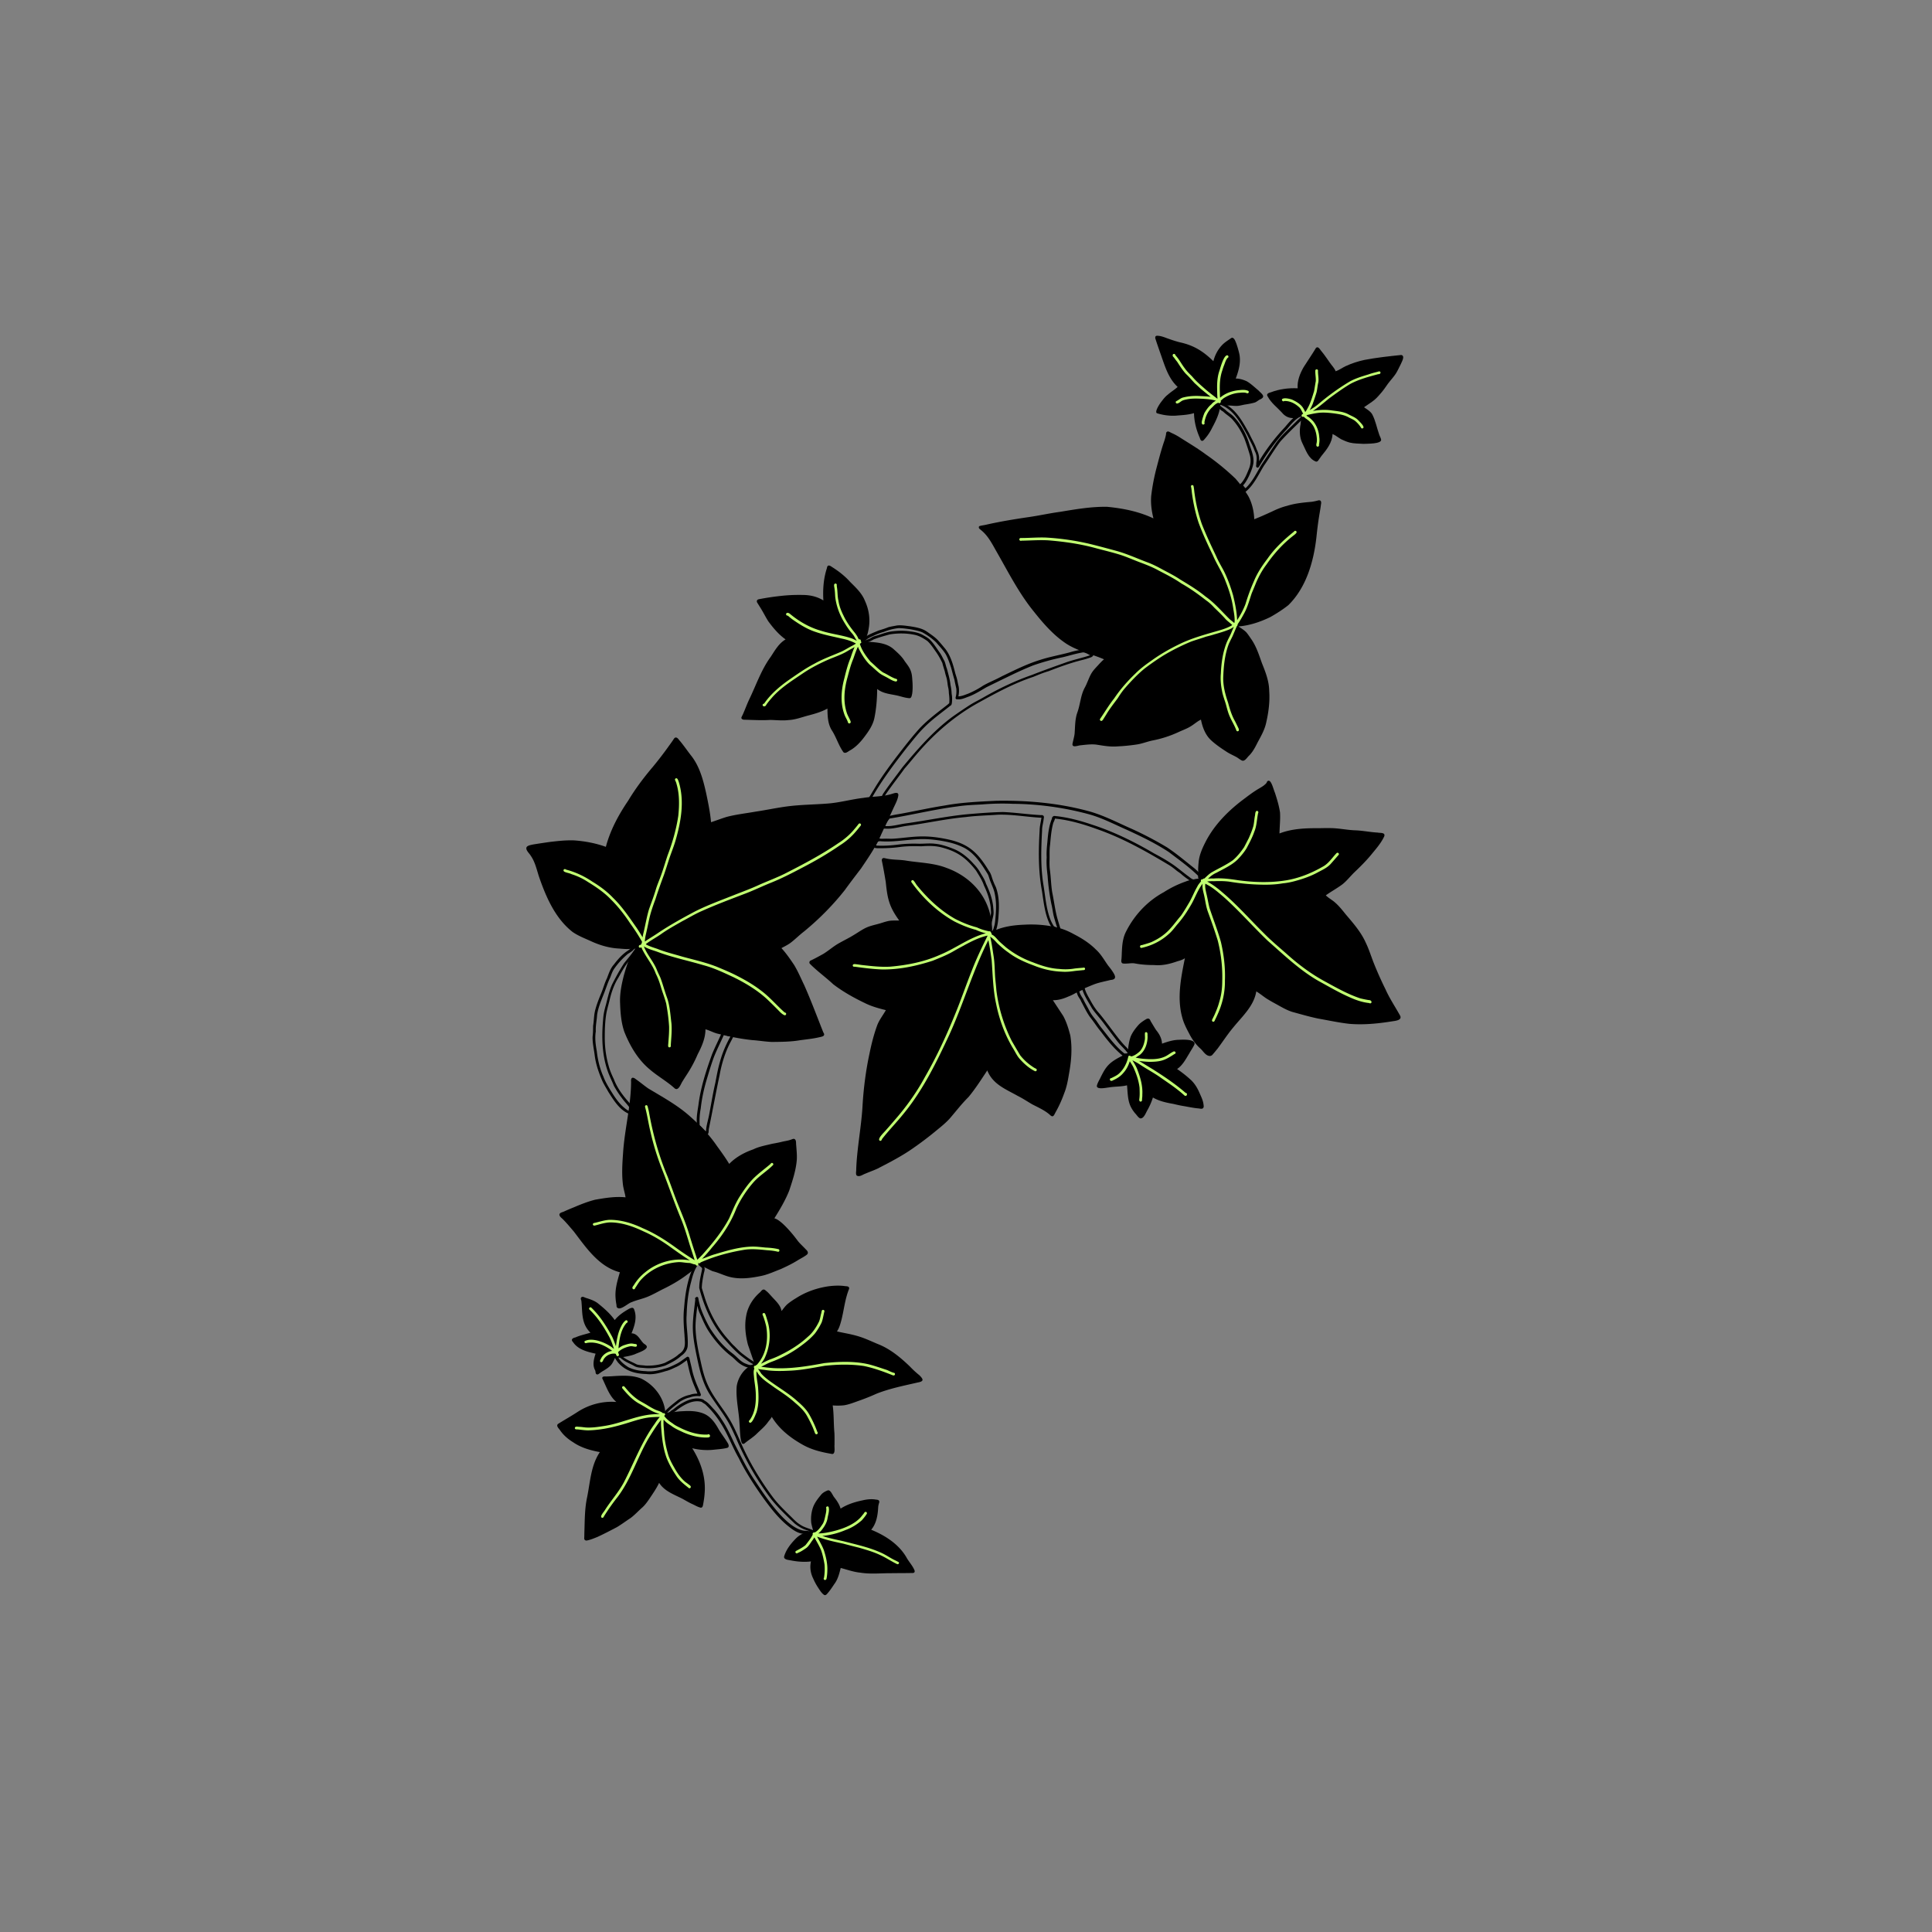 <svg xmlns="http://www.w3.org/2000/svg" width="500" viewBox="0 0 375 375" height="500" version="1.0">
    <rect x="0" y="0" width="375" height="375" fill="#808080" stroke="none"/>
    <defs>
        <clipPath id="a">
            <path d="M245 67h27.832v23H245Zm0 0"/>
        </clipPath>
        <clipPath id="b">
            <path d="M224 65.117h22V86h-22Zm0 0"/>
        </clipPath>
        <clipPath id="c">
            <path d="M152 289h26v20.617h-26Zm0 0"/>
        </clipPath>
    </defs>
    <path d="M253.188 80.543c-.125-.207-.395-.375-.645-.332-1.348.477-2.262 1.684-3.176 2.742a38.763 38.763 0 0 0-5.008 6.59c.125-.832-.082-1.621-.457-2.352-.351-1.058-.972-2.035-1.43-3.054-1.245-2.223-2.535-4.719-4.964-5.84-.25-.082-.477-.27-.77-.207-.351.101-.664.582-.414.933.125.188.313.293.477.418.168.188.394.313.625.457.601.602 1.39.997 1.93 1.684.914 1.04 1.62 2.266 2.18 3.531.374 1 .706 2.04 1.019 3.078.312 1.059.226 2.036-.23 3.036-.372.914-.766 1.87-1.454 2.617-.351.207-.164.52.043.77.102.206.25.355.414.5-.25.144-.164.538.145.519.086 0 .168-.063.21-.125.083-.063.184-.106.247-.188 1.539-1.351 2.37-3.261 3.43-4.968 1.077-1.536 2.035-3.18 3.175-4.676 1.184-1.309 2.45-2.535 3.719-3.762.351-.355 1.078-.914.934-1.371Zm-1.352 1.039c-1.492 1.54-3.195 2.91-4.379 4.719-.894 1.328-1.766 2.66-2.66 3.988-.914 1.54-1.703 3.223-3.031 4.469-.207-.164-.332-.352-.477-.559.477-.5.809-1.144 1.121-1.77.371-.808.727-1.64.871-2.511.168-1.438-.52-2.785-.914-4.137-.644-1.851-1.64-3.64-3.031-5.031-.395-.395-.895-.664-1.309-1.04-.375-.374-.851-.624-1.226-1 .023-.038.062-.1.105-.12h.04c.042.02.085.02.124.039 2.493 1.02 3.782 3.598 5.028 5.82.476 1.04 1.078 2.016 1.453 3.117.375.668.437 1.414.312 2.164-.02.145-.02.29-.02.434-.023.168-.085.356.04.5.187.23.457.043.539-.164 1.539-2.578 3.305-5.05 5.379-7.215.832-.976 1.664-2.035 2.867-2.555h.02c-.247.31-.579.602-.852.852Zm-81.781 73.621c.207 0 .437.063.625-.02.082-.023.144-.085.207-.085.125-.02.226.023.37-.04.087-.042.126-.105.188-.167.106-.082.125-.145.23-.27.102-.25.247-.437.395-.664 1.121-1.621 2.344-3.16 3.489-4.762.933-1.058 1.828-2.203 2.761-3.261 3.2-3.68 6.957-6.903 11.196-9.313 3.55-1.973 7.14-3.95 11.027-5.238.977-.395 1.95-.809 2.969-1.102 2.199-.851 4.422-1.664 6.726-2.222.48-.125.957-.27 1.414-.438.164-.043.332-.144.457-.27.332-.417-.25-.687-.562-.831a4.627 4.627 0 0 0-.953-.415c-.207-.125-.477-.062-.688 0-.765.122-1.535.29-2.281.52-1.914.52-3.887.852-5.773 1.473-2.579.793-4.985 2.02-7.415 3.183-1.207.664-2.472 1.14-3.656 1.828a17.044 17.044 0 0 1-2.886 1.54c-.583.206-1.204.496-1.872.519.149-.707.168-1.457 0-2.145v.043c-.101-.414-.164-.851-.27-1.265-.1-.438-.288-.895-.394-1.352-.394-1.558-.87-3.203-1.867-4.492-.52-.621-1.039-1.266-1.601-1.848-.602-.582-1.309-1.039-1.993-1.52-.933-.644-2.078-.831-3.175-1.015-.875-.105-1.766-.273-2.641-.168-.539.106-1.098.188-1.64.332-.622.25-1.266.457-1.91.645-.766.332-1.641.644-2.368 1.101-.332.207-1.766 1.246-.809 1.457.27.04.54 0 .77-.148.477-.227.996-.395 1.453-.684 1.016-.394 2.074-.687 3.137-.976 1.578-.25 3.219-.25 4.797.082.914.187 1.722.664 2.492 1.207.684.621 1.184 1.433 1.723 2.18.457.668.832 1.351 1.183 2.078.125.562.313 1.101.477 1.644.082.457.23.895.355 1.328.145.582.164 1.164.29 1.746.105.395.124.77.144 1.188.082.559.125 1.14.082 1.723 0 .043-.02.144-.02.207-.125.062-.226.187-.332.273-1.847 1.434-3.758 2.848-5.379 4.55-1.64 1.81-3.113 3.743-4.609 5.677-1.54 2.035-3.031 4.093-4.34 6.297-.25.394-.48.808-.726 1.207-.125.183-.356.457-.149.664.125.101.274.082.418 0 .082-.024.145.02.227.02.207-.02.457.042.707 0Zm-.727-.52c1.953-3.41 4.34-6.546 6.75-9.644 1.078-1.309 2.137-2.703 3.363-3.906 1.496-1.496 3.2-2.703 4.84-4.012.102-.125.29-.144.352-.293.105-.125.125-.375.144-.558.043-.52.043-1.063-.062-1.583a9.668 9.668 0 0 0-.227-1.746c-.105-1.078-.414-2.058-.683-3.117-.211-.52-.274-1.039-.5-1.539-.29-.496-.52-1.058-.852-1.535-.625-.875-1.183-1.809-1.953-2.578-.395-.395-.914-.645-1.41-.938-.75-.414-1.621-.582-2.473-.683-1.14-.168-2.304-.149-3.469 0-1.14.125-2.242.62-3.343.914-.371.101-.664.312-.996.5-.29.12-.582.207-.852.37.477-.456 1.102-.706 1.684-.976.62-.289 1.246-.539 1.91-.707.89-.375 1.828-.601 2.781-.726.77-.02 1.559.105 2.328.207.79.144 1.617.293 2.367.605.953.52 1.891 1.184 2.68 1.953.602.707 1.266 1.391 1.785 2.18.496.832.79 1.77 1.102 2.684.226.789.414 1.601.664 2.39.101.602.246 1.164.37 1.766.024.457.024.957-.081 1.394-.043.208-.164.477.062.602a.287.287 0 0 0 .23.02c.766.105 1.516-.29 2.243-.54 1.184-.457 2.305-1.164 3.406-1.808a686.037 686.037 0 0 1 4.133-2.016c1.617-.789 3.238-1.539 4.899-2.203a45.275 45.275 0 0 1 5.796-1.601c1.309-.313 2.575-.727 3.922-.934.48.04.914.332 1.352.559-1.516.52-3.094.832-4.633 1.37-2.219.794-4.465 1.583-6.664 2.454-3.242 1.125-6.356 2.62-9.348 4.324-.851.5-1.742.914-2.574 1.434a84.56 84.56 0 0 0-3.656 2.476c-3.653 2.742-6.645 6.192-9.55 9.684-1.145 1.558-2.33 3.078-3.427 4.656-.168.27-.375.5-.48.79-.04.105-.145.167-.207.25-.207 0-.371.042-.559.144-.394-.082-.789-.082-1.164-.082Zm46.77 45.563c-.875-1.164-1.746-2.348-2.68-3.492-.79-.852-1.352-1.79-1.91-2.828-.332-.582-.664-1.164-.875-1.785-.082-.211-.059-.5-.29-.606-.144-.082-.35-.082-.437.106-.27.062-.52.207-.746.375-.082.062-.207.125-.25.27 0 .288.145.519.23.788.165.48.54.832.704 1.29.562 1.038 1.062 2.12 1.746 3.077.707.871 1.308 1.848 2.035 2.723.914 1.203 1.871 2.453 2.93 3.512.394.394.789.77 1.222 1.12.106.106.23.188.395.188 1.871-.062 1.476-.5.5-1.664-.934-.914-1.746-1.992-2.574-3.074Zm2.136 4.238c-.02-.02-.062-.039-.082-.082-.062-.062-.125-.101-.187-.144-1.578-1.332-2.805-3.016-4.07-4.613-.395-.48-.747-1.02-1.102-1.54-.54-.664-1.059-1.308-1.43-2.078-.375-.73-.812-1.414-1.144-2.164-.29-.433-.582-.89-.727-1.414.188-.12.395-.246.625-.289.395 1.27 1.184 2.371 1.824 3.535.645.953 1.477 1.828 2.16 2.743.727.957 1.434 1.914 2.16 2.867.356.457.688.937 1.083 1.37.52.583 1.12 1.102 1.554 1.747-.226.062-.433.062-.664.062Zm14.789-34.504c.082-.144 0-.332-.148-.457-.352-.351-.703-.707-1.078-1.015-1.746-1.375-3.426-2.809-5.274-4.035a68.43 68.43 0 0 0-6.812-3.575c-2.848-1.246-5.61-2.722-8.64-3.511-5.774-1.54-11.774-2.059-17.735-1.953-3.344.164-6.688.308-9.969.914-2.66.414-5.297.996-7.953 1.496-.75.144-1.516.25-2.266.414a8.712 8.712 0 0 0-.683.168c-.063.02-.106.043-.125.082a.787.787 0 0 0-.25.27c-.207.331-.438.644-.582 1-.27.581-.559 1.1.375 1.058 1.39.105 2.762-.352 4.133-.54 3.82-.5 7.601-1.37 11.441-1.706 2.078-.27 4.176-.309 6.273-.457 2.637-.082 5.274.394 7.91.562.169.02.333.02.5.02-.105.832-.35 1.664-.35 2.496-.231 3.906-.27 7.879.456 11.742.332 2.14.54 4.367 1.473 6.34.168.293.332.625.539.852.207.125.418.25.625.355.187.043.37.043.558.102a.35.35 0 0 0 .375-.332c0-.188-.105-.352-.144-.54-.145-.476-.313-1.039-.457-1.539-.438-1.62-.625-3.304-.977-4.968-.23-1.391-.25-2.848-.437-4.239-.102-.707-.102-1.394-.082-2.097.02-1-.043-1.977.105-2.973.125-1.351.227-2.723.582-4.055.082-.312.332-.664.352-.976.164.02.332.043.539.062 2.68.332 5.254 1.121 7.766 2.035 4.863 1.708 9.367 4.243 13.769 6.883.563.332 1.059.727 1.559 1.14.351.27.726.481 1.039.794a15.6 15.6 0 0 0 1.308.976c.29.184.602.457.977.434.308-.02.601-.125.89-.125.458.063.583-.477.48-.828.063-.106 0-.211-.062-.274Zm-.418.606c-.289 0-.582.082-.89.125-.438-.063-.77-.438-1.121-.668-.832-.621-1.64-1.29-2.473-1.91-1.289-.938-2.68-1.727-4.09-2.473-3.824-2.246-7.832-4.222-12.066-5.594-2.203-.746-4.488-1.37-6.813-1.64-.25 0-.707-.168-.808.125-.106.062-.188.187-.149.312-.601 1.41-.765 2.973-.89 4.489-.106 1.02-.207 2.035-.145 3.054-.086 1.227.04 2.434.184 3.66a41.18 41.18 0 0 0 .75 5.508c.207.809.27 1.66.496 2.473.187.664.394 1.332.605 2.016-.23-.02-.418-.188-.625-.27a7.194 7.194 0 0 1-.664-1.246c-.851-2.164-.996-4.492-1.37-6.758-.583-3.492-.458-7.066-.27-10.598-.02-.77.25-1.5.312-2.265.063-.23.102-.606-.168-.645a.27.27 0 0 0-.289-.062c-2.492-.125-4.945-.5-7.437-.606-2.012.043-4.028.188-6.043.356-4.36.332-8.637 1.289-12.957 1.87-1.29.188-2.575.602-3.883.497.183-.352.308-.727.578-1.059.062-.144.21-.25.273-.394 4.36-.707 8.7-1.79 13.102-2.348 1.601-.25 3.242-.312 4.86-.394a46.102 46.102 0 0 1 5.921-.125c4.942.039 9.883.707 14.68 1.992 2.66.707 5.129 2.02 7.644 3.12 2.743 1.267 5.461 2.575 8.016 4.259 1.91 1.457 3.902 2.87 5.629 4.554 0 .063.039.102.082.145-.02.02-.02.043-.043.082-.04.125.105.25.062.418Zm0 0"/>
    <path d="M192.648 170.668c-.183-.54-.308-1.121-.664-1.578-2.367-3.887-4.195-5.488-8.761-6.32-1.516-.293-3.075-.458-4.614-.415-1.66.04-3.28.29-4.941.415-.645.062-1.328 0-1.973.02-.332 0-.683.062-1.015-.063-.23-.125-.582-.165-.582.187-.211.23-.332.543-.48.79-.063.124-.04.292-.083.417-.101.457.414.5.746.52 1.496.02 2.973-.043 4.469-.25 1.348-.168 2.719-.168 4.07-.125 1.39-.106 2.782-.125 4.133.27 2.95.788 4.629 2.058 6.5 4.448.559.914 1.184 1.852 1.535 2.891.645 1.348 1.14 2.785 1.309 4.258 0 .336.062.668.062 1-.043.746-.312 1.496-.375 2.246 0 .332.063.664.086 1.016-.062.25-.086.5.102.707.043.144.168.27.332.25.414-.02.644-.457.832-.79.332-1 .434-2.058.496-3.097.125-1.766.086-3.598-.539-5.281-.25-.496-.457-.996-.645-1.516Zm.582 7.336c-.062.668-.082 1.289-.312 1.934-.059.312-.164.605-.395.851 0-.02-.02-.02-.02-.039.083-.418-.019-.852-.038-1.29.039-.605.226-1.183.332-1.765.121-.562.02-1.144-.024-1.726-.164-1.559-.726-3.035-1.39-4.45-.207-.683-.602-1.308-.977-1.91a8.111 8.111 0 0 0-1.41-1.914c-1.039-1.164-2.266-2.222-3.719-2.847-1.226-.5-2.511-.957-3.843-1.082-1.036-.125-2.098.023-3.133 0-1.371-.04-2.742 0-4.113.187-1.372.168-2.762.25-4.133.168.02-.27.207-.5.332-.726.02-.024.02-.043.043-.063.082.02.187 0 .27-.062 2.655.25 5.273-.313 7.933-.395 1.496-.043 3.012.125 4.484.395 1.246.226 2.492.558 3.633 1.101 1.852.809 3.16 2.473 4.238 4.137.27.433.563.851.809 1.308.187.457.293.957.5 1.414.289.747.644 1.473.789 2.266.312 1.496.289 3.012.144 4.508Zm-57.835 40.742c.394.371.558.52.933.934.188.187.395.375.645.457.664.293.558-.582.601-.977.727-3.512 1.352-6.96 2.098-10.476.414-2.286 1.101-4.532 2.203-6.567.121-.23.246-.457.352-.687.082-.164.207-.332.101-.52-.101-.207-.371-.226-.578-.25-.332-.062-.668-.101-.977-.27-.144-.269-.539-.1-.5.188-.226-.043-.332.188-.394.356-.559 1.246-1.164 2.449-1.68 3.718-1.101 3.055-2.12 6.172-2.578 9.395-.164 1.332-.496 2.66-.351 4.031.042.211-.02.48.125.668Zm.62-3.617c.208-1.89.602-3.723 1.145-5.55.457-1.517.89-3.013 1.453-4.513.582-1.433 1.285-2.824 1.91-4.238.415.164.832.29 1.266.332-.871 1.559-1.598 3.242-2.055 4.969-.394 1.328-.625 2.703-.894 4.074-.496 2.117-.828 4.281-1.246 6.422-.207.977-.52 1.953-.559 2.973-.457-.332-.77-.832-1.226-1.164-.082-1.102 0-2.223.207-3.305Zm-14.038 1.019c.312.063.52-.25.601-.52.086-.25.23-.542.125-.812-.164-.27-.371-.5-.558-.77-1.207-1.35-2.348-2.847-2.993-4.573-.414-.871-.789-1.723-1.039-2.68-.515-1.809-.746-3.719-.726-5.613 0-1.516.062-3.118.332-4.633.187-.914.457-1.77.668-2.703.351-1.414.851-2.828 1.64-4.074.684-1.247 1.391-2.536 2.344-3.594.23.101.356-.149.438-.313.125-.27.27-.5.437-.75.309-.457.727-.957.914-1.496-.023-.5-.687-.226-.937-.062-.164.062-.352.125-.52.25-.246.27-.52.5-.828.707-1.059.683-1.934 1.664-2.7 2.68-.706.769-1 1.745-1.37 2.703-.457.914-.707 1.914-1.102 2.867-.457 1.101-.914 2.246-1.203 3.41-.23.957-.21 1.953-.375 2.91-.02.727 0 1.39-.105 2.121-.04 1.246.27 2.473.418 3.7.226 1.745.808 3.386 1.515 5.007.332.688.746 1.332 1.121 2.016 1.016 1.582 2.098 3.41 3.903 4.222Zm-4.88-7.234c-.687-1.539-1.081-3.242-1.265-4.906-.23-1.27-.394-2.535-.187-3.824-.063-1.059.187-2.121.25-3.18.183-1.309.703-2.559 1.183-3.785.477-1.14.828-2.367 1.371-3.492.246-.645.434-1.247.848-1.809a14.728 14.728 0 0 1 2.617-2.805c.25-.125.5-.312.727-.476.148-.086.273-.25.394-.375.086-.082.188-.106.293-.145-.644 1.016-1.476 1.91-2.203 2.867-.852 1.29-1.578 2.641-2.281 4.012-.582 1.27-.875 2.64-1.227 3.992-.25.871-.476 1.809-.539 2.723-.312 3.387-.27 6.879.852 10.121.351 1.02.828 1.914 1.222 2.91.457.832.977 1.64 1.559 2.39.437.626.996 1.165 1.434 1.79.039.062.125.082.082.164-.063.187-.102.375-.188.543-1.41-.813-2.406-2.184-3.258-3.555-.644-1.02-1.27-2.039-1.683-3.16Zm40.79 88.152-.024-.023c-.828-.395-1.765-.559-2.531-1.102-.812-.476-1.434-1.226-2.121-1.87-1.121-1.102-2.262-2.223-3.219-3.493-2.512-3.387-4.691-7.023-6.355-10.933-.664-1.516-1.328-3.055-2.219-4.47-1.29-2.077-2.91-3.948-3.95-6.171-.726-1.516-1.12-3.137-1.472-4.781-.5-2.18-.957-4.407-.996-6.672 0-1.371.207-2.742.352-4.113.043.183.105.351.144.539.125.52.356.996.582 1.476.395.953.852 1.953 1.414 2.848 1.203 1.847 2.637 3.554 4.403 4.902.644.48 1.12 1.106 1.785 1.54.562.394 1.308.726 2.015.769.434.062 1.598-.52.977-1.02-.895-.457-1.684-1.078-2.492-1.683-.606-.457-1.102-.997-1.64-1.536-.395-.336-.727-.75-1.06-1.144-2.16-2.328-3.699-5.195-4.675-8.23-.188-.626-.395-1.27-.582-1.891v-.063c.023-.937.21-1.894.394-2.808.086-.332.25-.79.106-1.14-.106-.274-.352-.419-.563-.626-.246-.25-.558-.539-.953-.539a.358.358 0 0 0-.27.188 6.23 6.23 0 0 1-.5.789v-.024c-.101.106-.082.274.024.375-1.082 2.434-1.477 5.113-1.684 7.774v-.02c-.187 1.727-.062 3.473.082 5.195.063 1.52.414 2.786-1.078 3.723-.77.727-1.765 1.184-2.699 1.684-1.184.457-2.492.582-3.738.558-.563-.101-1.207-.062-1.766-.246-.812-.437-1.664-.75-2.41-1.27-.168-.124-.352-.25-.5-.413-.371-.23-.828-.356-1.223-.168-.48.27.309 1.183.52 1.496 1.492 1.664 3.32 2.16 5.48 2.222 1.266.168 2.555-.183 3.758-.558.668-.145 1.246-.438 1.871-.727.832-.336 1.516-.875 2.242-1.394.27 1.101.477 2.246.832 3.324.313 1.082.829 2.12 1.223 3.16-.496 0-1.035.063-1.492.25-.79.145-1.559.5-2.246.957-.934.746-1.91 1.453-2.7 2.367a.41.41 0 0 0 .313.73c.293.02.563-.062.809-.187a1.02 1.02 0 0 0 .437-.293c.332-.25.707-.457 1.02-.746 1.308-.937 2.949-1.914 4.61-1.496.038.02.062.02.081.02.188.207.645.375.809.582a18.28 18.28 0 0 1 2.972 3.699c1.328 2.097 2.16 4.469 3.407 6.629 1.246 2.558 2.8 4.949 4.422 7.277 1.597 2.223 3.261 4.469 5.46 6.152.688.54 1.434 1.04 2.305 1.227.563.102 1.125.102 1.703.227h-.02c.415.085.895-.165 1.02-.56.04-.269-.23-.374-.394-.269Zm-11.672-10.144c-1.371-2.102-2.453-4.387-3.613-6.633-.75-1.598-1.477-3.219-2.473-4.695-.5-.79-1.04-1.52-1.703-2.203-.5-.543-.957-1.125-1.598-1.496-.062-.043-.187-.106-.25-.188-.043-.062-.125-.082-.187-.082-.02-.023-.043-.023-.063-.043-1.703-.5-3.426.395-4.816 1.328-.313.23-.606.48-.914.707-.188.106-.375.211-.52.375-.168.125-.394.188-.601.25.726-.851 1.68-1.515 2.574-2.222.582-.336 1.14-.645 1.828-.77a4.14 4.14 0 0 1 1.95-.25c.355-.105.167-.5.062-.707-.184-.5-.395-.977-.602-1.453-.394-.957-.726-1.914-.953-2.934-.149-.746-.356-1.496-.52-2.242-.023-.125-.086-.23-.187-.273-.082-.063-.207-.082-.356.023-.02.02-.058.04-.082.063-.644.433-1.265.953-1.972 1.289-.727.351-1.434.703-2.242.89-1.184.375-2.43.645-3.676.48-1.164-.042-2.305-.25-3.344-.769-.809-.52-1.578-1.101-2.016-1.996.168-.02.293.125.457.145.106.125.23.23.356.312.726.582 1.617.875 2.43 1.352.539.289 1.14.289 1.742.332 1.39.168 2.867-.02 4.195-.457 1.102-.52 2.203-1.059 3.094-1.89.664-.438 1.246-1.165 1.27-2.017.1-1.976-.356-3.93-.212-5.882.063-2.164.293-4.344.875-6.465.27-1.102.602-2.285 1.266-3.242a.18.18 0 0 0 .145-.063c.125.106.25.227.375.332.168.125.414.313.332.563-.227 1.164-.54 2.328-.54 3.511-.019.063-.019.106.02.168.895 3.493 2.39 6.899 4.715 9.664.976 1.121 1.973 2.246 3.094 3.2.851.668 1.703 1.351 2.636 1.851-.414.313-.914.125-1.347-.062-1.082-.356-1.766-1.352-2.66-2.016-1.743-1.309-3.137-2.992-4.32-4.824a25.17 25.17 0 0 1-1.868-4.012c-.168-.644-.351-1.266-.457-1.91a.26.26 0 0 0-.289-.23c-.063 0-.125.042-.168.085-.02 0-.02 0-.043.02-.125.062-.164.25-.082.375-.207 1.91-.52 3.824-.477 5.758.04 1.578.333 3.094.622 4.633.562 2.703 1.101 5.488 2.554 7.878 1.227 1.997 2.723 3.805 3.864 5.86.476.855.87 1.77 1.289 2.664a55.695 55.695 0 0 0 6.957 12.074c1.37 1.684 2.949 3.18 4.504 4.656.605.477 1.289.914 2.035 1.184.293.105.605.21.914.312a7.257 7.257 0 0 0-.703-.101c-3.739.082-8.352-7.297-10.301-10.207Zm122.715-94.887a70.87 70.87 0 0 1-2.285-5.113c-.52-1.328-.934-2.68-1.56-3.969-.913-2.039-2.405-3.742-3.839-5.426-.687-.851-1.351-1.703-2.18-2.41-.562-.48-1.207-.812-1.726-1.332 1.039-.746 2.16-1.351 3.2-2.12.87-.685 1.534-1.56 2.323-2.33 1.246-1.183 2.473-2.41 3.532-3.737.851-1.02 1.726-2.059 2.285-3.266.27-.789-.79-.621-1.266-.727-1.434-.082-2.848-.375-4.277-.437-1.457-.04-2.825-.332-4.282-.414-.976-.043-1.93-.02-2.906 0-2.554-.02-5.191.082-7.601 1.02.023-1.352.187-2.704.105-4.055-.187-1.309-.582-2.598-.996-3.867-.23-.477-.644-2.305-1.184-2.305-.21-.024-.355.144-.394.332-.125.226-.356.394-.543.559-.52.394-1.059.644-1.617 1.019-.938.602-1.809 1.29-2.7 1.953-2.785 2.14-5.296 4.719-6.937 7.836-.644 1.25-1.246 2.54-1.414 3.95-.102 1.124-.25 2.327.23 3.367-.933.062-1.87.187-2.761.542a20.18 20.18 0 0 0-4.258 2.079c-3.18 1.722-5.734 4.468-7.352 7.71-.52 1.04-.687 2.223-.75 3.368-.039.562-.039 1.101-.082 1.664 0 .351-.207.914.23 1.078.372.062.766.023 1.16 0 .376-.04.75-.063 1.102-.02 1.266.25 2.555.332 3.844.332 1.535.145 3.031-.207 4.485-.726.52-.145 1.039-.293 1.472-.602-.765 3.782-1.578 7.774-.496 11.575.29 1.082.809 2.082 1.328 3.058.563 1.102 1.266 2.098 2.18 2.91.543.477 1 1.39 1.809 1.434h.039a.692.692 0 0 0 .5-.25c.332-.375.644-.77.957-1.145 1.058-1.414 1.992-2.867 3.132-4.218 1.727-2.122 3.95-4.094 4.407-6.922.851.5 1.578 1.183 2.449 1.664.496.312 1.016.582 1.535.87.977.544 1.934 1.102 2.973 1.438 1.68.457 3.363.953 5.086 1.309 2.015.351 3.988.789 6.023 1.016 2.762.23 5.504-.04 8.246-.477.621-.105 2.156-.188 1.555-1.207-.914-1.64-1.992-3.242-2.781-5.008Zm0 0"/>
    <path d="M232.836 212.156c-.395-.914-.914-1.808-1.64-2.496a22.555 22.555 0 0 0-2.723-2.16c1.082-.727 1.703-1.953 2.367-3.035.332-.602.75-1.164 1.02-1.79.163-1.038-2.348-.87-3.032-.85-1.144.023-2.223.374-3.281.75-.043-1.02-.52-1.872-1.145-2.641-.351-.52-.664-1.082-.996-1.621-.101-.145-.164-.438-.351-.54-.293-.187-.602.063-.852.207-.418.27-.812.54-1.164.895-.621.707-1.203 1.434-1.578 2.328-.375 1.059-.5 2.223-.563 3.324-.558.106-1.035.395-1.535.645-.933.5-1.867 1.058-2.535 1.914-.457.559-.789 1.223-1.121 1.867-.27.606-.664 1.164-.809 1.809-.043.793 1.829.355 2.325.312 1.164-.207 2.367-.125 3.53-.414.126 1.246.106 2.516.54 3.719.23.625.605 1.207 1.039 1.726.313.313.54.747.938.958.039 0 .082.019.12.019.669 0 1.04-1.144 1.333-1.621.433-.77.789-1.578 1.058-2.434 1.184.688 2.555 1 3.883 1.227.645.148 1.309.312 1.973.418.996.164 1.992.394 3.011.476.27.02.727.188.915-.125.125-.187.062-.414.042-.62-.085-.794-.457-1.52-.77-2.247Zm-16.824-23.488c-.29-.477-.664-.914-.996-1.352-.727-1.039-1.348-2.16-2.325-3.035-1.226-1.226-2.699-2.16-4.238-2.949-.933-.52-1.93-.957-2.969-1.227-2.14-.562-4.422-.75-6.625-.625-2.16.083-4.382.375-6.336 1.395.211-5.844-3.445-10.5-8.843-12.43-2.473-.957-5.172-.976-7.77-1.394-1.308-.227-2.68-.125-3.988-.438-.207-.039-.453-.144-.64.024-.231.226-.063.582-.024.87.25 1.208.457 2.434.664 3.661.336 3.281.644 4.781 2.617 7.504h-.64c-.438 0-.876 0-1.29.062-.562.102-1.12.29-1.66.457-.726.227-1.476.371-2.203.621-1.121.375-2.055 1.102-3.05 1.684-1 .625-2.122 1.145-3.137 1.746-.957.582-1.809 1.332-2.762 1.914-.75.414-1.578.871-2.367 1.246-.293.082-.418.395-.25.645 1.41 1.433 3.074 2.617 4.547 3.992 1.87 1.434 3.945 2.598 6.066 3.617 1.305.664 2.738 1.059 4.152 1.41-.562 1.02-1.328 1.934-1.722 3.059-.645 1.785-1.102 3.637-1.477 5.484-.684 3.203-1.101 6.446-1.309 9.707-.207 4.243-1.101 8.442-1.246 12.7.02.355-.144.875.106 1.164a.85.85 0 0 0 .371.105c.437 0 .875-.332 1.289-.476.77-.332 1.559-.606 2.324-.957 2.473-1.27 4.926-2.536 7.188-4.157a64.246 64.246 0 0 0 4.383-3.347c.87-.707 1.742-1.414 2.492-2.246 1.203-1.391 2.324-2.868 3.633-4.157 1.351-1.62 2.492-3.43 3.656-5.175 1.058 2.703 3.594 3.636 5.918 4.949.957.476 1.828 1.058 2.742 1.597 1.184.625 2.41 1.145 3.426 2.016.664.668.808.25 1.14-.394a23.124 23.124 0 0 0 1.703-3.739c.481-1.187.708-2.433.915-3.68.457-2.476.687-5.03.27-7.527-.333-1.285-.727-2.597-1.368-3.781-.668-1.02-1.352-2.059-2.016-3.074 1.078.02 2.078-.293 3.051-.73 1.063-.395 1.996-1.079 3.035-1.56.703-.288 1.41-.6 2.137-.87.976-.332 1.996-.52 2.992-.77 1.266-.082.871-.875.434-1.539Zm-25.875-86.012c.27.23.539.438.789.688 1.039 1.02 1.722 2.347 2.43 3.597 2.304 4.008 4.382 8.168 7.312 11.762 1.848 2.328 3.84 4.617 6.332 6.258 2.242 1.434 4.879 1.973 7.29 3.012-.29.23-.54.5-.79.75-.54.625-1.184 1.207-1.621 1.914-.516.87-.809 1.867-1.285 2.761-.871 1.54-.895 3.348-1.516 4.989-.437 1.312-.394 2.703-.5 4.054-.082.602-.25 1.184-.375 1.766-.27 1.04.938.52 1.477.457.976-.101 2.054-.25 3.05-.144 1.372.207 2.743.476 4.133.355a35.587 35.587 0 0 0 3.95-.398c.953-.165 1.847-.52 2.78-.727a21.798 21.798 0 0 0 5.087-1.621c.793-.375 1.644-.664 2.39-1.121.707-.418 1.29-.977 2.035-1.332.29 1.476.852 2.992 1.993 4.035.957.871 2.035 1.598 3.136 2.305.54.332 1.102.582 1.66.875.395.207.727.52 1.122.707a.522.522 0 0 0 .23.062c.477 0 .871-.707 1.203-1 .727-.726 1.207-1.664 1.664-2.578.664-1.227 1.371-2.453 1.66-3.844.457-1.996.727-4.054.582-6.09-.02-1.914-.707-3.68-1.414-5.425-.558-1.559-1.058-3.16-1.992-4.551-.351-.5-.664-1-1.058-1.457-.438-.438-.977-.77-1.516-1.121 2.137-.168 4.234-.875 6.168-1.809 1.223-.687 2.43-1.457 3.527-2.328 3.47-3.41 4.903-8.418 5.442-13.137.148-1.414.312-2.804.543-4.199.101-.644.226-1.289.308-1.933.024-.31.168-.684-.02-.954-.124-.148-.35-.148-.538-.086-.395.106-.79.188-1.207.25-1.618.145-3.239.293-4.797.79-1.016.25-1.973.644-2.906 1.101-1.141.52-2.286 1.04-3.446 1.496-.062-1.558-.418-3.137-1.164-4.508a24.624 24.624 0 0 0-2.472-3.367 46.882 46.882 0 0 0-5.692-4.656c-1.617-1.207-3.344-2.223-5.043-3.305a11.65 11.65 0 0 0-1.64-.894c-.293-.106-.645-.457-.958-.23-.125.105-.144.25-.144.398-.063.433-.188.851-.313 1.265-.644 1.852-1.12 3.742-1.62 5.633a39.561 39.561 0 0 0-.954 5.133c-.125 1.476.082 2.953.434 4.367-2.801-1.332-5.895-1.953-8.969-2.246-3.094-.063-6.148.48-9.18.977-2.035.273-4.05.73-6.086 1.02-2.699.394-5.484.85-8.16 1.456-.457.121-.937.145-1.37.29-.188.081-.169.394.019.538Zm0 0"/>
    <g clip-path="url(#a)">
        <path d="M248.824 80.086c1 1.246 2.453 1.309 3.824.684-.144.52-.125 1.039-.207 1.558-.25 1.207-.21 2.578.352 3.703.664 1.285 1.121 2.969 2.598 3.551.039 0 .058.023.101.023.188 0 .352-.148.438-.312.187-.27.37-.54.558-.79 1.02-1.226 2.098-2.597 2.16-4.26.625.25 1.122.726 1.723 1.038.52.25 1.063.477 1.621.625.852.207 1.766.184 2.66.246.621-.039 3.508.043 3.426-.808-.062-.356-.27-.664-.375-.996-.476-1.313-.707-2.727-1.371-3.953-.371-.602-1.016-.954-1.578-1.348.687-.5 1.414-.918 2.058-1.457.497-.438.934-.934 1.368-1.453.437-.52.812-1.082 1.207-1.645.496-.664 1.058-1.246 1.515-1.933.375-.582.645-1.204.953-1.805.188-.461.957-1.688.125-1.852-2.406.25-4.753.5-7.14.957-1.246.27-2.473.664-3.637 1.204-.664.312-1.265.769-1.953 1-.246-.645-.766-1.126-1.14-1.684-.376-.52-.727-1.063-1.122-1.582-.207-.27-.414-.52-.625-.79-.207-.288-.558-.85-.933-.476-.746 1.246-1.598 2.473-2.387 3.719-.707 1.227-1.29 2.684-1.164 4.117-1.746-.082-3.55.145-5.191.77-.477.125-1.02.332-.583.89.645 1.207 1.786 2.04 2.72 3.059Zm0 0"/>
    </g>
    <g clip-path="url(#b)">
        <path d="M225.129 68.3c.875 2.391 1.516 5.009 3.45 6.798-.563.539-1.29.953-1.892 1.496-.558.414-.976.996-1.39 1.535-.23.312-1.246 1.832-.727 2.082 1.285.394 2.68.582 4.028.434 1.082-.082 2.12-.145 3.156-.457.043 1.62.418 3.16 1.059 4.636.125.227.125.54.375.707.042.02.105.04.144.04.23 0 .395-.247.543-.415a9.194 9.194 0 0 0 1.39-2.097c.747-1.395 1.497-2.891 1.598-4.493a6.9 6.9 0 0 0 1.621.145c.602 0 1.203.125 1.805.062.5-.039.977-.207 1.477-.27.62-.1 1.246-.206 1.847-.394.29-.125.54-.332.832-.52 1.41-.581.477-1.1-.207-1.827-.73-.602-1.414-1.27-2.222-1.746-.664-.313-1.414-.54-2.16-.54.601-1.601 1.078-3.304.644-5.011a18.528 18.528 0 0 0-.543-1.828c-.164-.375-.289-.852-.664-1.059-.25-.086-.434.145-.645.27-.515.351-1.058.707-1.472 1.164-.809.851-1.371 1.953-1.66 3.097-1.973-1.933-3.825-3.097-6.563-3.68a22.886 22.886 0 0 1-1.871-.581c-.852-.27-1.723-.73-2.617-.668-.352.125-.227.52-.125.793.25.789.52 1.535.789 2.328Zm0 0"/>
    </g>
    <path d="M144.512 139.7c1.66.038 3.343.144 5.004.038 1.164.024 2.386.168 3.55.024 1.309-.063 2.536-.543 3.782-.875 1.285-.332 2.593-.707 3.757-1.352.02 1.52.063 3.078.958 4.387.808 1.308 1.246 2.848 2.156 4.094.105.082.21.105.312.105.332 0 .688-.332.977-.48 1.101-.621 1.992-1.578 2.742-2.575.852-1.125 1.684-2.308 1.973-3.722.375-1.828.52-3.742.539-5.614 1.164.938 2.66.98 4.05 1.313.747.187 1.473.434 2.243.477.394-.043.414-.563.5-.872.101-.707.101-1.457.062-2.183-.062-.75-.062-1.52-.332-2.227-.25-.726-.75-1.308-1.183-1.91-.582-.957-1.434-1.683-2.247-2.41-1.617-1.332-3.8-1.227-5.75-1.434.641-.644.852-1.582.997-2.433.351-1.852.062-3.742-.727-5.446-.582-1.476-1.766-2.558-2.867-3.66-1.016-1.14-2.223-2.078-3.508-2.886-.457-.332-.895-.52-1 .226-.664 2.016-.809 4.156-.684 6.258-1.203-.75-2.597-1.063-4.027-1.063a31.934 31.934 0 0 0-4.445.211 50.202 50.202 0 0 0-3.864.582c-.207.04-.437.063-.539.27-.086.164-.023.352.082.5.227.371.457.727.684 1.102.5.808.914 1.66 1.434 2.472.957 1.29 2.015 2.555 3.343 3.492-1.308.77-2.054 2.098-2.863 3.344-1.851 2.516-2.848 5.512-4.195 8.297-.457.953-.79 1.93-1.227 2.887-.082.187-.187.375-.27.562-.144.332.27.52.583.5Zm-33.395 41.175c1.121.79 2.41 1.266 3.633 1.828 1.723.79 3.574 1.328 5.484 1.414 1.141.102 2.344.227 3.426-.293-1.433 1.477-1.992 3.516-2.555 5.446-.457 1.789-.832 3.597-.746 5.445.063 1.87.207 3.785.829 5.574 1.101 2.742 2.636 5.383 4.921 7.274 1.559 1.351 3.368 2.328 4.883 3.718a.61.61 0 0 0 .29.106c.562 0 .913-1.082 1.183-1.477.25-.414.52-.832.789-1.246a24.986 24.986 0 0 0 2.16-4.012c.79-1.515 1.516-3.14 1.516-4.863.87.227 1.683.727 2.574.895 2.16.539 4.344.976 6.543 1.203 1.289.086 2.555.312 3.844.355 1.804-.023 3.59-.023 5.379-.332 1.246-.168 2.53-.293 3.757-.582.582-.125 1.266-.23.77-.957-1.207-3.035-2.348-6.113-3.676-9.105-.644-1.328-1.226-2.723-1.996-3.989-.746-1.101-1.535-2.265-2.45-3.246.684-.37 1.348-.683 1.973-1.183.832-.664 1.579-1.414 2.43-2.059 2.906-2.39 5.586-5.09 7.914-8.043 1.016-1.414 2.074-2.785 3.133-4.176 1.457-2.144 2.93-4.285 3.95-6.675.765-1.66 1.554-3.305 2.323-4.989.375-.828.872-1.683.977-2.597-.02-.645-.75-.371-1.145-.25-1.824.605-3.777.5-5.648.812-2.344.27-4.629.934-6.996 1.102-2.39.187-4.777.207-7.168.476-2.242.25-4.465.75-6.707 1.082-1.867.332-3.777.54-5.629 1.02-1.035.312-2.035.707-3.07 1.039-.168-1.914-.563-3.805-.957-5.676-.582-2.598-1.29-5.277-3.012-7.379-.684-.894-1.328-1.828-2.055-2.703-.25-.246-.437-.684-.832-.684-.164.02-.27.125-.351.25-.27.415-.563.832-.871 1.247a70.786 70.786 0 0 1-3.2 4.18c-1.765 2.077-3.406 4.257-4.82 6.609-1.867 2.742-3.465 5.714-4.316 8.937-1.977-.707-4.051-1.101-6.149-1.25-1.515-.062-3.031.106-4.527.274a151.1 151.1 0 0 0-3.469.52c-.394.1-.871.144-1.183.433-.415.543.476 1.27.746 1.746.832 1.187 1.144 2.64 1.578 3.992 1.37 3.992 3.16 8.148 6.523 10.789Zm36.426 66.825c1.39-.25 2.7-.876 4.008-1.372 1.14-.52 2.265-1.062 3.324-1.726.52-.313 1.059-.582 1.555-.934.148-.106.293-.211.355-.375.102-.356-.207-.625-.437-.852-.52-.562-1.102-1.062-1.559-1.664-.828-1.144-3.176-4.011-4.484-4.3 1.078-1.727 2.16-3.536 2.906-5.45.644-1.953 1.309-3.949 1.453-6.004.043-.914-.059-1.832-.121-2.746-.063-.375.062-1.015-.356-1.203-.164-.062-.351.02-.519.082-.52.207-1.059.29-1.598.395-.726.187-1.476.332-2.203.457-1.222.312-2.512.52-3.652 1.082-1.727.601-3.387 1.496-4.676 2.824-.726-1.203-1.555-2.348-2.387-3.488-1.433-2.102-3.218-3.973-5.129-5.656-2.449-2.223-5.378-3.805-8.203-5.508-.808-.563-1.539-1.184-2.367-1.766-.664-.543-1.039-.355-.957.477-.02 4.656-1.266 9.207-1.558 13.843-.145 1.996-.27 4.012-.04 5.985.082.875.395 1.726.52 2.601-1.973-.21-3.945.125-5.879.457-1.41.352-2.781.895-4.133 1.473-.62.25-1.285.523-1.91.813-.312.167-.851.187-.914.601.02.395.395.625.645.875.77.77 1.472 1.621 2.18 2.453 2.39 3.137 4.859 6.817 8.91 7.875-.477 1.621-.977 3.285-.833 4.988.024.438.086.875.168 1.313.02.164 0 .352.102.52a.604.604 0 0 0 .437.187c.727 0 1.809-1.039 2.41-1.207 1.04-.438 2.137-.645 3.176-1.082.934-.395 1.828-.895 2.743-1.371 1.785-.852 3.511-1.848 5.09-3.074a5.507 5.507 0 0 0 1.722-1.852c1.04.332 1.992.934 2.988 1.371 1.246.293 2.309.895 3.555 1.164 1.887.418 3.797.168 5.668-.207Zm29.074 17.542c-1.867-1.789-3.883-3.472-6.336-4.406-1.367-.582-2.719-1.227-4.172-1.602-1.183-.332-2.449-.52-3.656-.808.457-.668.664-1.457.871-2.227.5-1.996.688-4.074 1.477-6.008.125-.457-.313-.539-.664-.539-1.059-.164-2.14-.125-3.2 0-2.285.313-4.507 1.082-6.437 2.328-.5.293-1.02.645-1.496 1.02-.52.395-.914.977-1.309 1.477-.187-1.188-1.183-1.997-1.953-2.872-.332-.351-.64-.746-1.035-1.039-.148-.125-.312-.289-.52-.27-.292.044-.457.333-.644.52-1.352 1.145-2.387 2.766-2.7 4.532-.374 1.89-.144 3.824.333 5.675.457 1.266.851 2.536 1.328 3.782-1.867.394-3.238 2.433-3.508 4.242-.21 2.453.434 4.883.54 7.316.081.582.081 3.887.663 3.887.168.04.29-.063.414-.168.707-.582 1.496-1.059 2.16-1.684.79-.789 1.665-1.476 2.305-2.39.25-.332.543-.645.727-.996 1.414 2.367 3.636 4.093 6.023 5.425 1.766.997 3.738 1.454 5.711 1.786.664-.02.375-1.309.438-1.766 0-.77.02-1.559-.02-2.328-.168-1.766-.086-3.574-.332-5.34a11.47 11.47 0 0 0 2.2-.023c1.019-.164 1.972-.559 2.929-.895a40.24 40.24 0 0 0 3.363-1.348c2.574-1.02 5.317-1.562 8.016-2.183 1.289-.23 1.082-.645.312-1.414a17.784 17.784 0 0 1-1.828-1.684Zm0 0"/>
    <path d="M111.055 259.922c-.125.187 0 .394.144.539.977 1.496 2.762 1.914 4.403 2.285-.332 1.04-.645 2.184-.102 3.203.164.27 0 .746.395.832h.062c.164 0 .309-.148.434-.23a7.42 7.42 0 0 1 .851-.559c.5-.312.996-.625 1.371-1.062.352-.414.54-.957.809-1.434a.236.236 0 0 0 .168.063c.289-.02.582-.063.87-.082.958-.149 1.935-.293 2.825-.645.563-.27 2.16-.75 2.266-1.371 0-.399-.457-.524-.688-.77-.683-.707-1.12-1.87-2.285-1.894.582-1.434 1.102-3.012.543-4.531-.043-.164-.144-.371-.332-.414-.332-.02-.664.168-.937.332-.934.539-1.848 1.183-2.532 2.039-.914-1.29-2.117-2.328-3.343-3.305-.688-.5-1.477-.75-2.266-1-.27-.082-.559-.313-.828-.145-.25.165-.125.457-.043.684.25 2.309-.063 4.43 1.765 6.215-.976.312-1.972.5-2.906.918-.27.062-.52.144-.644.332Zm28.535 17.668c-.707-1.29-1.578-2.621-2.992-3.203-1.246-.52-2.657-.559-3.989-.477-1.183.04-2.304.227-3.464.457-.106-2.89-2.122-5.55-4.676-6.777-1.516-.621-3.196-.602-4.797-.52-.664.043-1.328.086-2.016.106-.289 0-.765-.082-.765.351.789 1.582 1.347 3.41 2.742 4.594-2.617-.207-5.258.48-7.457 1.89-1.266.833-2.574 1.563-3.864 2.372-.414.375.126.851.352 1.164.668.996 1.559 1.765 2.578 2.39 1.535 1.06 3.363 1.579 5.192 1.915-1.766 2.597-1.871 5.859-2.493 8.851-.437 2.078-.437 4.2-.5 6.32-.02.52-.02 1.02-.039 1.54-.023.164.063.351.227.414.062.02.125.043.187.043.082 0 .164-.024.25-.043.664-.145 1.286-.414 1.91-.664 1.266-.583 2.532-1.247 3.758-1.891.914-.543 1.766-1.188 2.66-1.77.829-.62 1.516-1.39 2.305-2.078.52-.476.934-1.058 1.348-1.66.664-1 1.371-1.996 1.89-3.098 1.02 1.622 2.907 2.266 4.528 3.098.601.332 1.183.684 1.808.977.582.246 1.122.62 1.743.746.394.02.418-.438.48-.727.121-.687.227-1.37.27-2.058.27-3.118-.75-6.133-2.41-8.75 1.37.332 2.78.437 4.175.289.89-.102 1.785-.145 2.656-.371.395-.149.25-.625.083-.895-.52-.875-1.141-1.684-1.68-2.535Zm0 0"/>
    <g clip-path="url(#c)">
        <path d="M176.078 302.531c-1.476-2.722-4.195-4.469-6.98-5.613 1.062-1.246 1.289-2.93 1.37-4.508.024-.187.087-.457.15-.668a.514.514 0 0 0 0-.457c-.15-.207-.458-.187-.688-.226-.852-.145-1.766-.024-2.637.187-1.453.309-2.887.77-4.133 1.578-.23-.808-.707-1.515-1.203-2.16-.355-.375-.707-1.559-1.309-1.375-.52.211-1.02.48-1.351.938-.645.77-1.266 1.601-1.559 2.554a7.027 7.027 0 0 0-.27 2.848c.106.562.294 1.125.395 1.683-1.41.024-2.43.336-3.445 1.375-.914.934-1.79 2.036-2.184 3.305-.246.684.645.77 1.125.852 1.328.27 2.7.394 4.047.226-.25 1.145-.082 2.29.438 3.328.27.622.582 1.204.953 1.766.336.5.644 1.04 1.144 1.395a.353.353 0 0 0 .188.058c.25 0 .457-.308.621-.496.438-.52.79-1.062 1.164-1.621.707-.914.996-2.059 1.266-3.16 1.27.332 2.492.789 3.82.914 1.809.293 3.656.125 5.484.105.977 0 1.993-.023 2.993-.023.457 0 .933 0 1.43-.02.21 0 .5.043.605-.187a.431.431 0 0 0 0-.313c-.332-.832-.957-1.515-1.434-2.285Zm0 0"/>
    </g>
    <path fill="#c1ff72" d="M174.332 303.156c-.207-.105-.394-.21-.621-.312-.957-.457-1.828-1.102-2.824-1.52-2.285-1.015-4.715-1.535-7.125-2.16-1.39-.312-2.805-.582-4.153-1.039a15.029 15.029 0 0 0 4.547-1.164c1.164-.414 2.223-1.082 3.137-1.89.332-.395.684-.79.953-1.25.063-.122 0-.29-.121-.352-.332-.125-.438.375-.668.539-1.473 2.101-4.672 3.058-7.102 3.492-.496.086-1.015.125-1.535.148.29-.25.559-.5.79-.832.519-.668.933-1.414 1.038-2.265.125-.645.372-1.371.184-2.04-.164-.269-.602-.038-.453.25.039.458-.063.938-.168 1.395-.125.54-.207 1.078-.5 1.598-.332.5-.664 1.02-1.14 1.414-.106.105-.25.168-.376.27-.062-.02-.144 0-.207.023a.265.265 0 0 0-.25.187.33.33 0 0 0 .024.207c-.356.727-.895 1.391-1.395 2.036-.558.48-1.203.789-1.847 1.144.023 0 .023-.02.042-.02-.125.04-.207.184-.167.31.042.105.148.187.25.187.105 0 .187-.082.292-.125.56-.227 1.06-.582 1.555-.914.5-.375.813-.977 1.184-1.477.148-.183.27-.394.394-.601.457.851.977 1.683 1.332 2.578.29.851.496 1.808.641 2.722a10.41 10.41 0 0 1-.102 2.535.287.287 0 0 0 0 .356c.164.207.477.039.496-.211a9.014 9.014 0 0 0 .149-1.516c.062-1.37-.27-2.722-.688-4.011-.351-.895-.851-1.746-1.308-2.598 1.64.645 3.344.996 5.09 1.371 1.015.27 2.054.54 3.074.79 1.348.394 2.738.788 4.027 1.394 1.164.52 2.203 1.246 3.344 1.785.207.105.438-.125.352-.332a.416.416 0 0 0-.145-.102Zm-36.965-24.715c-1.785.102-3.55-.437-5.152-1.207-.559-.289-1.16-.539-1.66-.957-.52-.332-1.016-.703-1.41-1.164-.086-.082-.149-.207-.23-.289.062-.062.105-.125.167-.187.082-.227-.168-.438-.375-.313-.437-.414-1.102-.496-1.64-.77a13.98 13.98 0 0 1-1.227-.683c-.559-.355-1.14-.664-1.723-1-1.058-.664-1.953-1.558-2.742-2.535-.102-.082-.164-.25-.313-.27-.226-.062-.394.207-.269.395.914 1.101 1.89 2.184 3.137 2.91.77.418 1.496.875 2.265 1.309.578.375 1.246.562 1.868.832-3.72-.227-7.125 1.726-10.758 2.265-1.203.188-2.41.375-3.633.293-.418-.043-.832-.105-1.246-.125-.27 0-.852-.168-.852.27.063.332.457.187.707.25.621.062 1.242.164 1.867.164 2.18-.04 4.36-.477 6.457-1.078 1.997-.543 3.907-1.352 5.985-1.477.457-.02.914-.062 1.367-.043h.106c-.352.418-.684.832-.958 1.29-2.55 3.491-4.027 7.585-6.02 11.41-1.038 1.933-2.515 3.554-3.675 5.386-.148.29-1.082 1.246-.582 1.473.164.062.332-.063.375-.227a40.86 40.86 0 0 1 2.676-3.804c2.598-3.43 3.824-7.63 5.984-11.329.766-1.246 1.535-2.492 2.45-3.636-.02.394-.02.77 0 1.164.144 2.12.351 4.281 1.101 6.297.52 1.27 1.203 2.453 1.973 3.574.62.894 1.515 1.558 2.343 2.226.125.063.293-.023.336-.148.059-.144-.023-.289-.148-.394-.29-.227-.602-.458-.914-.684-.89-.75-1.555-1.727-2.117-2.746-.438-.746-.852-1.535-1.14-2.348-.458-1.539-.79-3.098-.852-4.695-.063-.75-.149-1.52-.086-2.29.105.106.21.208.312.313.375.395.832.645 1.266.957.668.5 1.476.832 2.246 1.203 1.41.606 2.887 1 4.422 1 .25-.02.601.04.746-.207.086-.293-.227-.562-.434-.375ZM121.48 256.95c.082-.169.352-.208.352-.419 0-.183-.207-.332-.375-.246-.414.29-.684.746-.914 1.203-.578 1.145-.809 2.41-.973 3.66 0 .063-.023.102-.023.164-.227-.62-.434-1.246-.727-1.847-1.101-2.04-2.367-4.055-4.05-5.656-.27-.227-.602.187-.332.394 1.64 1.563 2.867 3.516 3.925 5.488.332.664.563 1.395.813 2.122a3.334 3.334 0 0 1-.438-.333c-1.265-.894-3.781-1.953-5.254-1.164-.062.125-.043.29.082.352.168.105.375-.04.54-.04 1.703-.23 3.367.54 4.714 1.579a2.795 2.795 0 0 0-.89.27c-.606.293-1.102.77-1.352 1.394-.105.145-.187.375 0 .496.414.188.477-.457.684-.664.48-.683 1.351-1.058 2.183-.957.02.024.063.043.082.063.043.086.063.148.106.23.101.332.578.188.496-.125-.02-.082-.063-.144-.082-.23a.26.26 0 0 0-.043-.122c-.02-.042-.02-.062-.04-.105.622-.625 1.493-.977 2.345-1.144.355-.063.707.085 1.062.085.352 0 .332-.52 0-.52-.293-.023-.562-.105-.851-.105-.48.02-.957.188-1.415.332-.375.125-.726.356-1.058.602.02-.102.02-.207.02-.309.167-1.52.417-3.183 1.413-4.449Zm28.555-30.825s0-.023.02-.023c0 .023 0 .023-.02.023Zm0 0"/>
    <path fill="#c1ff72" d="M148.895 242.668c.64.043 1.285.105 1.91.25.101.02.183.062.289.043.27-.063.23-.48-.02-.5-.812-.207-1.664-.27-2.492-.313-.832-.082-1.664-.187-2.492-.187-2.492.043-4.922.77-7.29 1.476-.706.188-1.394.5-2.077.75-.145.04-.313.102-.477.165a24.417 24.417 0 0 0 1.93-2.18c1.996-2.266 3.676-4.805 4.758-7.629a21.811 21.811 0 0 1 3.363-5.113c1.121-1.25 2.594-2.121 3.758-3.305.168-.23-.145-.52-.371-.355a2.362 2.362 0 0 1-.313.312c-.996.832-2.059 1.621-2.992 2.516-1.14 1.12-2.035 2.453-2.887 3.78-.808 1.313-1.347 2.724-1.972 4.118-1.391 2.617-3.282 4.926-5.254 7.11-.313.312-.602.62-.914.914-.082-.25-.188-.5-.25-.75a143.233 143.233 0 0 1-1.309-4.137c-.64-2.16-1.535-4.219-2.367-6.297-.64-1.664-1.203-3.305-1.848-4.969-1.66-3.926-2.805-8.062-3.57-12.281-.063-.438-.207-.938-.313-1.375-.043-.125-.187-.227-.312-.188a.274.274 0 0 0-.188.293c.438 1.602.668 3.262 1.063 4.883a49.558 49.558 0 0 0 2.324 7.465c1.227 3.117 2.305 6.297 3.594 9.395.644 1.558 1.12 3.18 1.617 4.8.332 1.082.707 2.16 1.039 3.243a51.658 51.658 0 0 1-3.594-2.391c-2.035-1.477-4.172-2.848-6.5-3.824-1.992-.957-4.172-1.621-6.394-1.621-.957.043-1.91.355-2.844.582-.21.02-.48.105-.418.355.125.332.5.121.75.082.828-.23 1.68-.48 2.555-.52 2.261 0 4.484.77 6.52 1.747 1.66.726 3.218 1.64 4.714 2.68 1.41 1 2.824 2.038 4.297 2.953-3.031-.563-6.27.312-8.66 2.285a9.373 9.373 0 0 0-2.2 2.472c-.144.23-.456.5-.23.77.149.168.438.062.438-.145.375-.52.644-1.039 1.058-1.52 1.871-2.116 4.57-3.366 7.395-3.53.683-.02 1.39.164 2.074.164.355.023.707.25 1.062.273.06.04.122.04.184.04 0 .023.024.042.024.062.082.187.37.207.457.023.062-.105.02-.21 0-.312a.14.14 0 0 0 0-.125c.101.144.37.144.457-.063 2.656-1.184 5.585-1.976 8.472-2.453 1.473-.23 2.969-.063 4.446.082Zm-.832 12.285-.02.02s0-.02.02-.02Zm0 0"/>
    <path fill="#c1ff72" d="M156.578 274.719c.414.73.809 1.496 1.16 2.289.149.351.293.726.418 1.078.04.105.082.21.188.273.246.164.515-.21.308-.398a21.743 21.743 0 0 0-1.515-3.305c-.582-1.078-1.496-1.93-2.41-2.722-1.247-1.122-2.637-2.016-4.008-2.95-1.035-.726-2.098-1.414-2.95-2.351a15.741 15.741 0 0 0-.64-.934c.394.106.809.145 1.223.188 1.601.27 3.218.25 4.84.164 2.324-.082 4.59-.559 6.874-.953 2.512-.27 5.086-.332 7.602.039 1.93.394 3.8 1.082 5.625 1.808a.32.32 0 0 0 .148.024c.29.039.395-.418.102-.5-.602-.125-1.121-.5-1.723-.664-1.082-.356-2.16-.73-3.238-1-2.805-.645-5.754-.52-8.598-.227-3.222.602-6.48 1.14-9.785.977a31.504 31.504 0 0 1-2.449-.27c.625-.312 1.246-.668 1.91-.918a22.98 22.98 0 0 0 6.149-3.387c.87-.644 1.703-1.37 2.41-2.203.476-.644.914-1.351 1.265-2.097.25-.668.352-1.457.54-2.164.019-.27-.376-.375-.497-.145-.086.23-.086.457-.168.688-.125.496-.187.996-.394 1.472-.52 1.063-1.227 2.164-2.16 2.934-1.516 1.414-3.301 2.555-5.172 3.469-.703.375-1.473.687-2.223.957-.578.23-1.14.539-1.703.812.23-.312.457-.625.645-.957 1.101-2.246 1.351-4.887.644-7.277-.164-.477-.27-.977-.476-1.434-.063-.187-.333-.25-.458-.082a.227.227 0 0 0-.042.25c.312.727.52 1.477.707 2.266.437 2.578 0 5.488-1.848 7.46a.271.271 0 0 0-.207.169c-.149-.043-.293.02-.332.187a.51.51 0 0 0 .082.352c0 .02-.02.02-.02.043-.187.476-.105.996-.062 1.472.082 1.082.308 2.121.351 3.203.082 1.829-.082 3.762-1.183 5.301-.145.063-.188.25-.106.375.5.664 1.246-1.476 1.414-1.832.52-1.558.438-3.242.332-4.84-.082-1.062-.394-2.12-.312-3.203.125.168.23.313.332.5.812 1.121 2.059 1.848 3.156 2.66 1.352.914 2.723 1.809 3.926 2.891.871.746 1.746 1.516 2.328 2.512Zm0 0"/>
    <path fill="#c1ff72" d="M158.363 278.379s0-.02 0 0l-.02-.02.02.02Zm-39.832-103.844c1.453 1.434 2.7 3.035 3.801 4.719a37.127 37.127 0 0 1 2.285 3.531c-.023.063-.023.145-.043.207v.024c-.02.039-.043.082-.062.125v.082a.25.25 0 0 0-.106.105c0 .02-.02.04-.02.059-.019 0-.019.023-.042.023-.332-.082-.52.457-.164.54a.84.84 0 0 0 .332-.063c.082.207.144.418.27.605.788 1.535 1.929 2.867 2.511 4.508.437.852.75 1.746 1.02 2.684.312 1.039.726 2.054.996 3.117.27 1.476.476 2.972.562 4.469.02 1.039-.062 2.078-.148 3.117 0 .27-.082.562 0 .789.086.125.23.144.355.082.145-.082.145-.27.125-.414.082-1.39.246-2.805.125-4.219-.21-1.664-.293-3.367-.851-4.969-.48-1.289-.813-2.64-1.309-3.93-.23-.496-.48-.996-.688-1.515-.644-1.602-1.89-2.91-2.511-4.531.125.082.25.168.394.23.684.352 1.39.54 2.117.79 2.95 1.12 6.043 1.745 9.055 2.64 2.059.539 3.988 1.472 5.918 2.367.125.063.25.125.395.207 0 0-.02 0-.02-.02 2.16 1.102 4.238 2.372 6.024 4.012a98.076 98.076 0 0 1 2.035 1.996c.414.414.808.895 1.347 1.141.336.125.5-.352.211-.477a.592.592 0 0 1-.21-.105c-1.536-1.371-2.864-2.969-4.528-4.195-1.64-1.27-3.445-2.266-5.293-3.184-1.082-.52-2.18-.977-3.281-1.434-2.203-.87-4.528-1.37-6.793-1.996-1.578-.476-3.195-.851-4.735-1.472-.726-.25-1.535-.48-2.222-.875v-.082l.023-.02c.91-.687 1.91-1.207 2.844-1.851 1.328-.957 2.781-1.747 4.195-2.555 1.246-.645 2.45-1.395 3.758-1.957 2.762-1.246 5.61-2.305 8.434-3.387 1.703-.644 3.343-1.453 5.023-2.121 2.117-.852 4.156-1.91 6.168-2.973 2.492-1.289 4.902-2.699 7.227-4.3a13.34 13.34 0 0 0 3.156-2.766c.273-.313.582-.707.851-1.04.106-.1.063-.288-.039-.374-.23-.164-.394.062-.52.25-.23.293-.456.562-.687.832-.851 1.039-1.91 1.934-3.03 2.66l.023-.02c-3.325 2.286-6.899 4.157-10.489 5.985-1.558.77-3.261 1.414-4.882 2.121-1.68.79-3.426 1.414-5.149 2.098-2.512 1-5.09 1.933-7.496 3.16-2.492 1.332-4.945 2.683-7.27 4.262-.625.418-1.246.789-1.89 1.207-.168.101-.29.207-.438.312-.02-.023-.02-.043-.039-.062.04-.356.082-.707.145-1.04.25-1.042.457-2.082.683-3.12.293-1.372.75-2.68 1.246-4.012.5-1.578 1.063-3.137 1.641-4.696.375-1.082.707-2.164 1.063-3.242.37-1.082.808-2.164 1.14-3.265 1.102-3.762 1.848-7.836.645-11.637-.106-.25-.23-.77-.602-.563a.268.268 0 0 0-.086.313c.125.25.23.496.293.77.582 1.992.54 4.113.332 6.152-.394 2.617-1.12 5.176-2.058 7.625-.414 1.226-.766 2.453-1.203 3.68-.333.976-.77 1.933-1.079 2.933-.375 1.285-.875 2.574-1.332 3.863-.476 1.559-.726 3.18-1.12 4.762-.063.25-.102.477-.145.727-.352-.625-.746-1.227-1.14-1.829-1.415-2.015-2.806-4.117-4.59-5.84-1.165-1.226-2.536-2.245-3.989-3.12-1.559-1.06-3.281-1.872-5.11-2.348-.35-.29-.706.082-.394.375.457.25.957.27 1.434.5 1.101.351 2.18.851 3.156 1.496 1.598.977 3.156 2.035 4.445 3.367Zm29.739-37.437c.207.043.375-.102.457-.29.332-.5.77-.995 1.164-1.456 1.742-1.954 3.964-3.305 6.125-4.778 1.578-1.039 3.261-1.894 4.984-2.64 1.227-.5 2.512-.938 3.633-1.645.394-.227.832-.457 1.246-.703-.309.684-.559 1.41-.79 2.117-.538 1.27-.87 2.598-1.202 3.95-.645 2.39-.832 4.988.125 7.316.187.418.457.812.582 1.27.062.206.351.25.476.062.082-.106.043-.25 0-.375-.207-.5-.476-.934-.664-1.434-.808-2.328-.539-4.8.125-7.129.313-1.183.621-2.39 1.102-3.511.27-.793.539-1.582.89-2.329.043.125.106.27.168.395.54 1.078 1.204 2.16 2.055 3.035.645.54 1.227 1.121 1.871 1.64.395.333.934.583 1.41.833.602.312 1.184.746 1.848.851.355 0 .355-.539 0-.52-.871-.292-1.617-.85-2.45-1.226-.894-.582-1.64-1.414-2.448-2.097-.852-1.02-1.684-2.164-2.079-3.454v-.02c.063-.042.145-.105.207-.144.125-.125.063-.293-.042-.375 0-.02.023-.043.023-.062.02-.207-.188-.332-.356-.27-.062-.062-.101-.144-.144-.207-.145-.355-.375-.687-.602-1-.87-1.058-1.683-2.183-2.265-3.43-.453-.913-.828-1.847-.973-2.867-.21-.851-.148-1.746-.293-2.62a2.7 2.7 0 0 1-.039-.395c.04-.125-.043-.27-.168-.313-.144-.039-.27.043-.332.168-.062.313.063.625.082.934.082.5.082 1.02.125 1.52.188 1.558.707 3.035 1.453 4.406.54.933 1.121 1.87 1.848 2.68.375.437.582.937.894 1.394-.332-.145-.644-.332-.976-.457-1.91-.664-3.988-.852-5.918-1.477-2.266-.625-4.34-1.828-6.125-3.324-.168-.148-.606-.293-.707.02-.043.144.039.293.164.332.086.02.168.02.23.082.332.293.684.582 1.059.832 1.352.937 2.762 1.789 4.32 2.289 1.621.558 3.32.87 4.985 1.265.953.188 1.89.48 2.742.938 0 .02 0 .039.02.062-.231.145-.477.29-.727.414-.813.415-1.559.934-2.41 1.27-1.66.707-3.364 1.328-4.942 2.223-1.765.914-3.406 2.097-5.047 3.222-1.765 1.266-3.449 2.7-4.672 4.508-.375.024-.375.48-.042.52Zm62.218 50.738c-.082-.04-.187-.04-.25 0-.539.043-1.058.082-1.597.144a10.801 10.801 0 0 1-3.075.086c-1.742-.086-3.425-.625-5.046-1.27a18.23 18.23 0 0 1-5.274-2.929c-.5-.457-1.039-.875-1.496-1.37-.313-.333-.602-.688-.953-.938-.086-.04-.211-.125-.332-.207v-.063c.02-.105-.024-.226-.125-.27 0-.144-.125-.292-.356-.25-.828-.167-1.597-.394-2.386-.769-1.453-.375-2.868-.957-4.196-1.64-2.843-1.602-5.273-3.887-7.351-6.423-.293-.335-.477-.792-.809-1.082-.23-.105-.457.165-.336.375 2.203 3.075 5.028 5.778 8.352 7.63 1.328.663 2.699 1.245 4.152 1.62.621.29 1.266.52 1.953.665-3.18.808-5.86 2.93-8.89 4.175-3.051 1.375-6.375 2.02-9.7 2.309-1.867.105-3.714-.125-5.585-.332a26.515 26.515 0 0 0-1.247-.168c-.125 0-.246 0-.351.086a.27.27 0 0 0-.063.246c.063.23.27.168.457.187 1.703.23 3.426.457 5.172.52 3.344.062 6.688-.664 9.864-1.684 1.289-.52 2.597-1.039 3.8-1.703a53.97 53.97 0 0 1 2.325-1.289h-.02c1.434-.77 2.93-1.539 4.527-1.89 0 .02.02.02.02.043v.02c-1.098 2.222-2.18 4.468-3.07 6.796-1.082 2.703-2.016 5.465-3.118 8.148-1.722 4.262-3.656 8.457-5.96 12.45-1.618 2.992-3.614 5.777-5.856 8.336a74.449 74.449 0 0 1-1.66 1.91c-.25.355-1.828 1.746-1.246 2.101.226.125.394-.125.433-.312 1.309-1.684 2.825-3.223 4.157-4.883 3.8-4.617 6.418-10.02 8.93-15.402 2.741-6.032 4.566-12.41 7.558-18.336.27 1.289.457 2.601.644 3.91.207 2.804.25 5.652.852 8.418.601 2.992 1.66 5.945 3.219 8.562.457.707.789 1.496 1.328 2.121.851.957 1.808 1.828 2.969 2.41.312.168.543-.289.25-.457a3.92 3.92 0 0 1-.747-.437 10.351 10.351 0 0 1-2.328-2.16c-.558-.914-1.097-1.852-1.64-2.785a30.18 30.18 0 0 1-2.989-9.832c-.062-.895-.187-1.809-.25-2.703-.082-1.372-.082-2.723-.312-4.075-.188-1.203-.352-2.43-.645-3.636.52.332.938.789 1.352 1.246.684.644 1.352 1.25 2.14 1.789 1.493 1.144 3.22 1.914 4.962 2.554 1.746.707 3.593 1.145 5.484 1.207.828.063 1.68-.02 2.492-.144.559-.063 1.121-.106 1.68-.168.312.043.418-.332.187-.457Zm19.649 24.301c-1.934-1.684-4.094-3.14-6.254-4.512-.934-.563-1.867-1.145-2.801-1.703.64.101 1.309.144 1.973.183 2.285-.02 3.011-.27 4.898-1.515.211-.02.313-.313.149-.438-.168-.164-.375-.039-.543.063-.477.25-.914.625-1.41.851-1.329.625-2.868.563-4.301.438a12.08 12.08 0 0 1-1.43-.227c.27-.148.516-.336.766-.48 1.101-.852 1.578-2.305 1.558-3.656-.043-.25.063-.563-.125-.75-.125-.082-.312-.063-.375.082-.062.48.063 1.02-.062 1.5-.145.746-.395 1.472-.91 2.054-.458.438-1.02.856-1.641 1.02h-.043c-.043-.02-.063-.02-.106-.043-.039-.02-.082-.04-.125-.063a.255.255 0 0 0-.37.168v.106c-.044.082-.063.207-.087.308-.308 1.102-.89 2.145-1.761 2.91-.418.356-.957.583-1.434.833-.312-.02-.394.437-.062.52.144.042.289-.04.414-.102h-.02c.746-.332 1.434-.75 1.973-1.395.601-.644 1.015-1.453 1.285-2.305.293.496.644.977.852 1.536.5 1.144.894 2.351 1.039 3.597.023.727.062 1.434-.04 2.16-.023.168-.042.356.083.48.164.165.476 0 .437-.25 0-.331.082-.667.059-1 .105-1.683-.352-3.304-.953-4.862-.23-.665-.625-1.247-.977-1.848.457.246.934.476 1.371.77 1.39.933 2.887 1.703 4.234 2.68 1.497 1.038 2.993 2.034 4.364 3.26.105.106.226.212.375.212.308-.043.37-.563 0-.582Zm35.406-18.043a21.374 21.374 0 0 1-1.516-.313c-2.43-.808-4.691-2.097-6.937-3.324-2.531-1.375-4.86-3.098-7.02-5.012-1.554-1.39-3.175-2.699-4.648-4.199-2.723-2.68-5.234-5.57-8.164-8.043-.914-.789-1.867-1.516-2.95-2.098a6.075 6.075 0 0 1 1.247-.062c1.02-.043 2.035-.043 3.03.082 1.997.332 4.052.54 6.067.582 1.453.043 2.907 0 4.34-.25.871-.082 1.703-.25 2.574-.5 1.414-.394 2.805-.871 4.114-1.578.914-.5 1.91-.914 2.617-1.703.52-.582 1.015-1.164 1.515-1.727.227-.27-.167-.582-.394-.351-.852.89-1.54 2.015-2.66 2.617-2.219 1.27-4.61 2.246-7.14 2.66-3.098.5-6.192.395-9.286-.02-1.598-.25-3.2-.457-4.816-.332-.356-.023-.707 0-1.063.04.024-.02.043-.04.063-.04.48-.48.976-.851 1.601-1.125 1.41-.765 2.926-1.433 4.09-2.554.625-.645 1.266-1.395 1.746-2.184.559-1.058 1.121-2.097 1.516-3.242.476-1.145.476-2.39.726-3.574.164-.25-.082-.563-.351-.418-.25.25-.188.668-.274.98-.12.664-.144 1.348-.308 1.992-.23.793-.543 1.52-.875 2.29-.309.582-.602 1.183-.914 1.765-.621.895-1.328 1.809-2.18 2.516-1.328.957-2.824 1.601-4.234 2.43-.48.335-.875.73-1.29 1.124h-.062c-.125 0-.207.063-.289.165-.188-.04-.332.023-.332.292 0 .04.02.063.039.083-.27.332-.559.644-.746 1.058-.563.957-.957 1.996-1.496 2.953-.52.875-1.059 1.809-1.66 2.66-1.102 1.27-2.036 2.723-3.407 3.743-.707.562-1.539 1.02-2.347 1.39-.602.23-1.227.399-1.848.582-.105-.02-.25.024-.293.125-.121.168 0 .418.211.418 1.95-.418 3.777-1.308 5.274-2.66.62-.52 1.12-1.187 1.62-1.809 1.122-1.246 2.036-2.64 2.864-4.093.726-1.29 1.207-2.746 2.14-3.91-.144.832.165 1.664.333 2.496.207.976.332 1.972.664 2.91.687 1.87 1.351 3.738 1.933 5.633.64 2.554.953 5.195.871 7.836 0 1.414-.168 2.785-.601 4.156-.207.808-.543 1.601-.875 2.37-.145.31-.29.602-.434.892-.105.167-.125.417.102.5.187.062.332-.125.375-.29.187-.375.375-.77.539-1.144.937-2.059 1.453-4.281 1.414-6.547.101-2.516-.207-5.012-.77-7.465-.62-2.222-1.472-4.383-2.199-6.566-.25-.914-.375-1.852-.605-2.766-.145-.664-.332-1.328-.227-2.015.227.125.477.27.707.394 1.035.606 1.93 1.414 2.844 2.184 2.992 2.66 5.629 5.695 8.535 8.48 3.2 2.805 6.293 5.8 10.012 7.899 1.91 1.039 3.8 2.16 5.793 3.035 1.265.582 2.554 1.039 3.945 1.183l.02.02c.187.125.457-.059.394-.27-.102-.351-.434-.308-.664-.351Zm-47.203-60.508c1.183-1.352 2.41-2.66 3.8-3.805a49.595 49.595 0 0 1 3.614-2.511 40.107 40.107 0 0 1 5.46-2.747c.934-.332 1.891-.601 2.825-.933.54-.149 1.102-.27 1.64-.457.977-.274 1.954-.563 2.887-.938.332-.144.664-.312.934-.558-.145.332-.29.664-.434 1.015-.293.77-.75 1.477-1.039 2.246-.707 1.872-.976 3.868-1.058 5.84-.106 1.125 0 2.266.226 3.367.145.833.457 1.645.707 2.454.23.812.414 1.64.746 2.41.395.937.957 1.789 1.309 2.746.023.144.148.25.293.226.371-.082.188-.52.063-.746-.188-.394-.375-.77-.583-1.187-.644-1.121-1.02-2.348-1.351-3.594-.54-1.582-.977-3.203-.953-4.887.082-2.117.27-4.28.996-6.297.207-.582.539-1.164.808-1.726.293-.664.563-1.328.852-1.992a.294.294 0 0 0 .125-.313c.063-.082.106-.168.145-.23.457-.664.851-1.371 1.226-2.078.625-1.184.957-2.493 1.39-3.762.313-.727.602-1.434.895-2.16.54-1.207 1.164-2.352 1.973-3.41 1.39-2.016 3.031-3.868 4.965-5.403.27-.23.62-.437.828-.73.187-.332-.29-.559-.457-.25-1.91 1.539-3.738 3.222-5.149 5.261-.996 1.31-1.933 2.7-2.574 4.22a38.259 38.259 0 0 0-1.703 4.593c-.418 1.102-.976 2.14-1.621 3.137-.063-1.64-.395-3.262-.79-4.864-.476-1.64-1.058-3.261-1.827-4.78-.5-.934-1.04-1.829-1.453-2.805-.977-2.04-1.934-4.075-2.762-6.172a30.032 30.032 0 0 1-1.414-5.883c-.082-.5-.102-1.02-.207-1.496a.257.257 0 0 0-.29-.23c-.148.019-.25.167-.21.292.105.395.125.79.168 1.184.27 1.996.683 3.969 1.328 5.883.789 2.117 1.746 4.199 2.742 6.234.727 1.746 1.828 3.305 2.473 5.094.664 1.66 1.203 3.344 1.472 5.152.145.938.356 1.871.27 2.828l-.02.02c-.02.023-.042.043-.062.062-.27-.25-.582-.476-.852-.707-1.535-1.496-2.93-3.18-4.691-4.406-1.54-1.266-3.223-2.285-4.922-3.305-1.101-.746-2.285-1.328-3.45-1.953-.913-.5-1.784-.957-2.76-1.328-2.036-.75-4.032-1.684-6.126-2.266-1.765-.48-3.531-.957-5.32-1.394a49.884 49.884 0 0 0-8.387-1.207c-1.601-.063-3.18.086-4.777.086-.645-.063-.438.707.02.52 1.745-.024 3.488-.169 5.234-.063 3.031.25 6 .664 8.949 1.453 1.746.48 3.512.875 5.234 1.434 1.227.418 2.43.957 3.657 1.414 1.222.457 2.449.937 3.593 1.582 1.473.765 2.97 1.515 4.34 2.472 1.703.957 3.3 2.098 4.836 3.305.582.394 1.082.871 1.559 1.39.687.669 1.39 1.333 2.035 2.04.394.5.976.87 1.453 1.328a.859.859 0 0 1-.246.187c-1 .543-2.098.832-3.2 1.145-2.39.687-4.82 1.39-7.038 2.515-1.829.895-3.575 1.91-5.215 3.098-1.078.746-2.14 1.535-3.074 2.473-1.536 1.476-2.95 3.074-4.133 4.844-.996 1.246-1.805 2.617-2.7 3.925l-.019.024c-.043.062-.063.101-.043.187 0 .145.145.246.293.227.144-.02.227-.145.309-.25.207-.332.418-.664.625-.996.664-1.125 1.453-2.102 2.242-3.18.414-.668.87-1.332 1.37-1.914Zm49.469-61.484a.306.306 0 0 0-.27.023c-.625.164-1.27.313-1.89.54-1.29.394-2.618.788-3.782 1.456a44.984 44.984 0 0 0-6 4.344c-.52.414-1.082.789-1.664 1.14.274-.476.48-.976.563-1.12.27-.77.539-1.54.77-2.31.163-.644.187-1.308.35-1.952.126-.727-.081-1.477-.062-2.203.082-.438-.582-.438-.52 0-.019.664.126 1.308.087 1.976-.125.645-.211 1.309-.336 1.953-.352 1.121-.664 2.266-1.246 3.285-.121.246-.29.52-.454.746-.125-.25-.25-.52-.417-.789-.497-.77-1.329-1.246-2.137-1.62-.457-.169-1.52-.419-1.914-.126-.207.227.148.602.375.395 1.082-.063 2.117.476 2.906 1.207.375.332.5.808.77 1.226v.04l-.02.023c-.25.039-.395.394-.168.539.105.063.207.043.313 0 .082.102.207.188.292.29.684.437 1.266.976 1.66 1.706.352.707.52 1.434.583 2.223.02.27.02.52-.024.789-.039.23-.125.457-.039.668.145.289.582.101.477-.188.082-.48.144-.976.062-1.457-.062-1.12-.457-2.246-1.164-3.117-.351-.375-.726-.75-1.183-.996-.063-.043-.102-.106-.165-.168.063 0 .125-.02.188-.082.746-.168 1.473-.332 2.242-.418.996-.102 2.012 0 3.012.125.996.145 1.992.293 2.863.813.375.187.77.351 1.121.601.48.395.914.875 1.227 1.414.043.063.144.106.207.082.789-.144-.602-1.37-.828-1.64-.5-.5-1.207-.75-1.828-1.082-.977-.54-2.141-.622-3.243-.77-1.246-.188-2.468-.125-3.695.105 1.078-.707 2.078-1.558 3.094-2.39 1.351-.996 2.723-1.996 4.152-2.848 1.684-.914 3.617-1.414 5.465-1.914.332.063.602-.332.27-.52Zm-39.957-2.723c.207.27.394.562.62.812.52.809 1.06 1.664 1.727 2.391.602.559 1.121 1.184 1.68 1.785.375.336.726.668 1.082 1a76.78 76.78 0 0 0 2.035 1.66c-.77-.101-1.539-.12-2.305-.164-1.082-.043-2.16.043-3.199.332-.437.168-.789.5-1.207.688a.263.263 0 0 0 0 .37c.274.25.793-.245 1.04-.394.312-.207.706-.27 1.081-.351 1.016-.207 2.074-.145 3.094-.106.809.063 1.64.106 2.43.356.02.02.043.02.062.039a2.33 2.33 0 0 0-.87.687c-.563.457-.958 1.04-1.333 1.664a9.516 9.516 0 0 0-.476 1.473c-.043.211-.106.461 0 .645.167.312.644.062.457-.246.187-1.125.664-2.227 1.558-2.997.313-.332.645-.683 1.102-.832.02 0 .039-.02.058-.02.043.02.086.063.125.083.125.023.211-.04.274-.125.058-.059.101-.164.058-.27 0-.02-.02-.062-.02-.082.188-.144.356-.289.52-.437.934-.621 2.055-1.04 3.176-1.102.48-.039.957-.101 1.414.086.29.121.5-.312.227-.46-.496-.227-1.078-.208-1.64-.145-1.368.105-2.763.562-3.798 1.476-.043-.312-.043-.644-.043-.957-.062-1.476-.02-2.949.477-4.363.105-.375.23-.727.375-1.082.164-.438.312-.957.644-1.328.27-.086.188-.52-.105-.5-.664.082-1.246 2.265-1.453 2.91-.414 1.145-.5 2.367-.477 3.574.02.645 0 1.29.082 1.934-.043-.02-.062-.02-.105-.043-.727-.559-1.473-1.121-2.18-1.723-.914-.812-1.867-1.601-2.656-2.558-.52-.52-1.02-.996-1.457-1.621-.621-.81-1.078-1.747-1.785-2.493-.04-.375-.582-.312-.52.063-.02.12.106.246.23.37Zm0 0"/>
</svg>